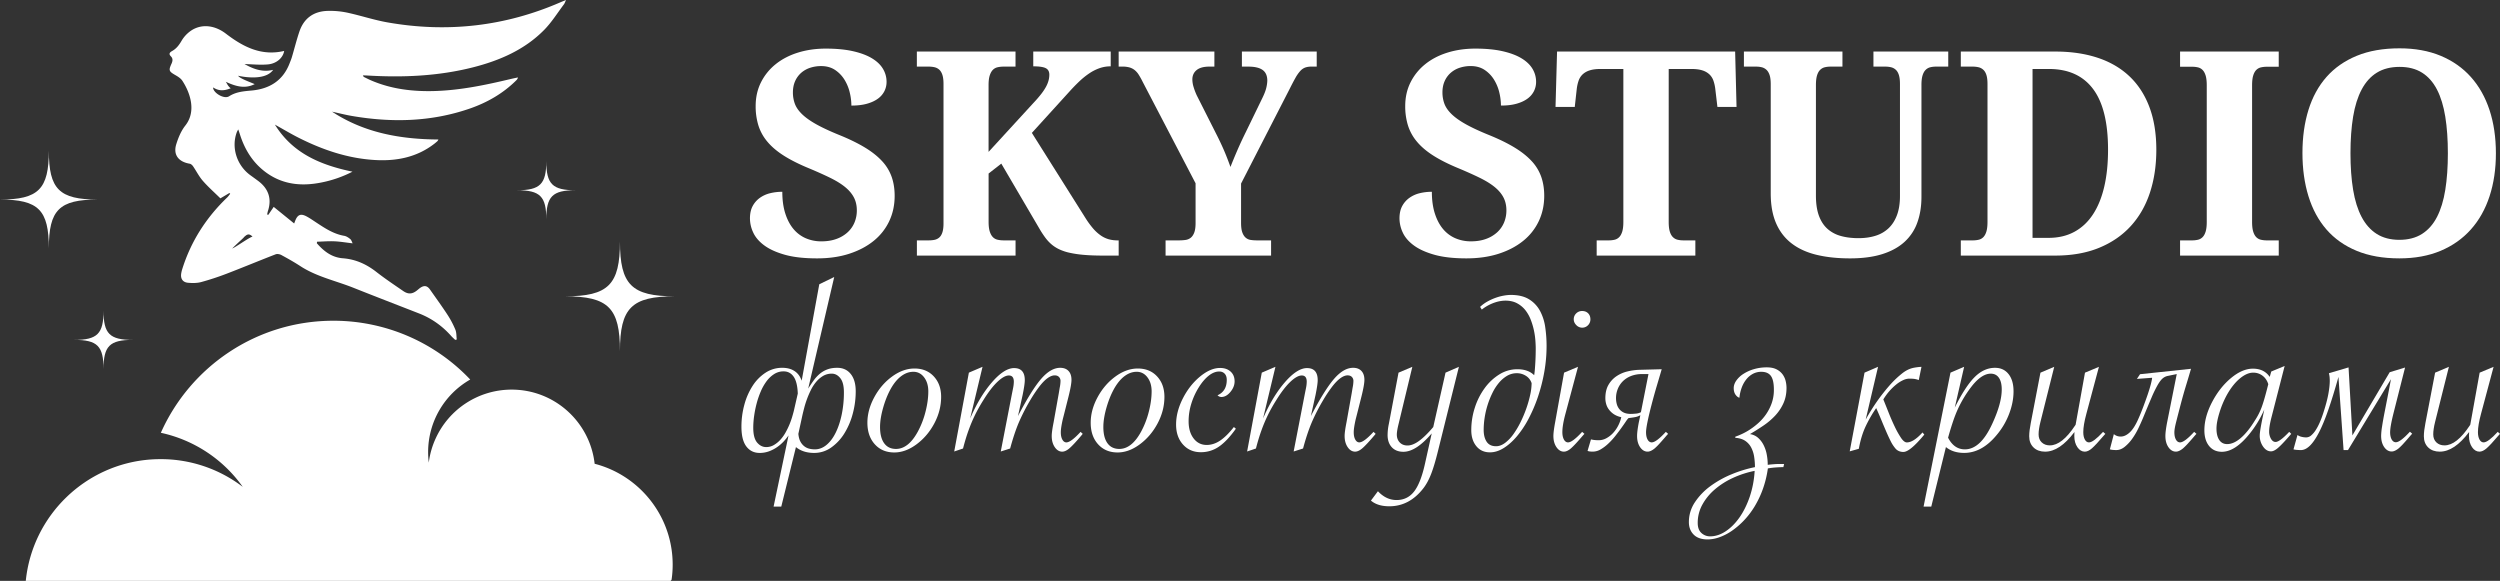 <svg xmlns="http://www.w3.org/2000/svg" viewBox="0 0 5954.58 1383.5"><rect x="0" y="0" width="5954.58" height="1383.5" fill="#333333" stroke="none"/><defs><style>.cls-1{fill:#fff;}</style></defs><title>logo all white</title><g id="Шар_2" data-name="Шар 2"><g id="Шар_1-2" data-name="Шар 1"><path class="cls-1" d="M232.7,475.3C141,475.3,116.34,500,116.34,591.64,116.34,500,91.68,475.3,0,475.3c91.68,0,116.34-24.68,116.34-116.36C116.34,450.62,141,475.3,232.7,475.3Z"/><path class="cls-1" d="M177.2,809.58c54.66,0,69.38-14.72,69.38-69.38,0,54.66,14.7,69.38,69.37,69.38-54.67,0-69.37,14.71-69.37,69.37C246.58,824.29,231.86,809.58,177.2,809.58Z"/><path class="cls-1" d="M1370.55,453.12c-54.67,0-69.36,14.73-69.36,69.4,0-54.67-14.72-69.4-69.4-69.4,54.68,0,69.4-14.72,69.4-69.38C1301.19,438.4,1315.88,453.12,1370.55,453.12Z"/><path class="cls-1" d="M1334.9,5.45Q1138.06,91,923.82,53.48c-32.58-5.66-64.22-16.35-96.64-23.34A198.56,198.56,0,0,0,781,25.94c-34.19.79-57.21,17.75-67.89,49.28-6.77,20-11.86,40.63-17.89,60.94-1.53,5.13-3.67,10.11-5.63,15.13-15.53,40.09-46.82,60.48-90.72,64.37-18.68,1.67-36.71,3.08-53.18,13.65-12.17,7.83-38.64-8.68-38.07-21.07,10.72,6.87,22.44,9.95,41.9,2-6.73-4.82-8.56-11.26-11.77-15.48,22.49,10.35,44.77,17.75,68.92,5.61-12.16-5.31-35.57-13.34-39.54-20,0,0,62.77,15.47,83.45-14-25.38,6.23-47.18-2-68.17-13.79,18.73.43,37.44,2.53,55.73.83,21.23-1.95,36.3-16.34,38.7-32.09C622.15,134.27,578.49,111.15,538,80.15c-25.11-19.22-55.7-24.2-81.25-8.28a75.91,75.91,0,0,0-24.32,25.34c-5.86,10-12.12,18.52-22.43,24.3-5.55,3.13-8.9,6.74-3,12.66,5.52,5.54,4.22,11.56,1.39,17.81-7.22,15.92-6,18.17,9.83,27.22,5.93,3.39,12.41,7.56,16,13,18.25,27.78,34.31,72.51,7.2,106.82-10.08,12.75-16.66,28.76-21.52,44.26-7.88,25.14,4.93,42.05,31.89,46.66,3,.5,6.14,3.36,7.91,5.92,7.89,11.45,14.12,24.17,23.21,34.64,12.57,14.46,27.18,27.33,42,41.93l21.41-12.67c.67.6,1.36,1.17,2,1.75-2.47,3.05-4.62,6.33-7.43,9.05C490.77,518.7,454.92,575,434.35,640.15a69,69,0,0,0-2.94,12.72c-1.32,11.5,4.3,19.53,16.45,20.63,10.37.93,21.52,1,31.35-1.68a640.39,640.39,0,0,0,61.65-20.31c38.77-14.89,77.09-30.86,115.85-45.85,3.64-1.4,9.69-.23,13.39,1.77,15.37,8.35,30.72,16.94,45.33,26.49,38.77,25.25,84.34,34.77,126.7,51.66,52,20.73,104.2,40.77,156.31,61.15,30.13,11.82,55.33,30,76.35,53.69,2.89,3.25,6.26,6.1,9.41,9.16l3.73-.93c-1-7.91-.42-16.43-3.41-23.65a220.39,220.39,0,0,0-19.13-36c-13.09-20.06-27.31-39.47-41.06-59.18-6.56-9.37-13.75-10.8-23.17-4.38-2.87,1.92-5.37,4.31-8.08,6.44-11.19,8.76-20.74,9.52-32.75,1.26-21.59-14.82-43.4-29.44-64-45.51-23.54-18.34-49.16-30.12-79.67-32.44-26.79-2-45.69-17.19-62-35.8.17-1.18.32-2.41.46-3.63,13.85-.4,27.71-1.61,41.47-1s27.68,3,43.38,4.86c-1.81-3.42-2.86-7.8-5.72-10.19-4.13-3.43-9.33-6.89-14.54-7.77-25.65-4.46-46.17-18.35-66.92-32-7.59-5-15.06-10.27-23.11-14.48-13-6.76-20.28-4-25.79,8.81-1,2.38-1.88,4.81-3.22,8.3-16.51-13.39-32.33-26.22-48.7-39.54-4.49,6.58-8.71,12.79-12.94,19l-2.78-.95c.67-2.86,1.14-5.8,2.07-8.59,9.29-28.44,1.46-52.64-23.14-71.09-6.13-4.6-12.36-9.08-18.59-13.57-32.81-23.7-46.26-66.63-32.31-103.24a66,66,0,0,1,3.2-6.05c1.63,4.78,2.73,7.78,3.67,10.81,11.6,37.15,31.2,69.48,64.42,93.06,39.58,28.05,84,31.83,130.22,22.48a279.62,279.62,0,0,0,73.73-25.69c-76.7-16-142.69-44-184.74-112.09,21.09,11.69,39.54,22.82,58.79,32.41C769.41,357.13,827.91,377,891.09,381c52.81,3.42,101.86-6.28,143.69-38.81,2.46-1.89,4.83-3.89,7.11-6,.72-.64,1.08-1.61,2.51-3.91-91.05-.57-177.2-16-253.53-66.3,15.74,3.43,31.34,7.46,47.18,10.18,95.32,16.38,189.31,14.06,280.64-17.48,42.15-14.56,79.82-36.34,111-67.37a12.94,12.94,0,0,0,4-6.89c-5.91,1.26-11.82,2.46-17.7,3.85-58.78,14-117.87,26.48-178.92,28.48-52.83,1.71-104.4-4.22-153.33-25.3-5.49-2.35-10.8-5.1-16.18-7.73-1.2-.58-2.24-1.5-3.23-4.2,3.52.1,7,.13,10.51.32,84.76,5.08,168.69,1.5,250.88-19.25,64.64-16.33,124.16-42.36,170.4-89.37,18-18.32,31.69-40.56,47.21-61.11C1345,7.88,1345.85,5,1348.15,0,1342.24,2.43,1338.53,3.88,1334.9,5.45ZM581.16,564.68c5.39-4.28,10.34-11,20.28-1.11-7.84,1.78-42.59,26.94-48.42,28.26C569.77,575.25,581.42,565.78,581.16,564.68Z"/><path class="cls-1" d="M1602.19,1344.9a246.24,246.24,0,0,1-2.59,35.84l-2.26,2.76H61.41c15.73-155.57,142-278.52,299-289.17,7.34-.5,14.74-.73,22.16-.73a321.13,321.13,0,0,1,195.6,66,322.88,322.88,0,0,0-195.06-128.78c70-157.24,227.66-266.88,410.91-266.88A448.24,448.24,0,0,1,1120,904a198.82,198.82,0,0,0-100.27,172.75,201.52,201.52,0,0,0,1.57,25.08,195.74,195.74,0,0,1,16.24-57.19A198.68,198.68,0,0,1,1218.68,928c101.36,0,185,75.84,197.33,173.83.11.93.24,1.86.33,2.79a246.3,246.3,0,0,1,42.64,15.32C1543.57,1159.5,1602.19,1245.36,1602.19,1344.9Z"/><path class="cls-1" d="M1607.21,705.78c-102.86,0-130.57,27.71-130.57,130.55,0-102.84-27.68-130.55-130.56-130.55,102.88,0,130.56-27.7,130.56-130.57C1476.64,678.08,1504.35,705.78,1607.21,705.78Z"/><path class="cls-1" d="M1945.8,615.41q-45.87,0-76.46-8.64t-49-22.28q-18.45-13.62-26.26-30.58a79.68,79.68,0,0,1-7.81-33.57q0-17.63,6.48-29.59A56.71,56.71,0,0,1,1810,471.14a70.82,70.82,0,0,1,24.6-11,122.07,122.07,0,0,1,28.75-3.33q0,29.27,7,51.36t19.28,36.9A78.87,78.87,0,0,0,1919,567.37a92.33,92.33,0,0,0,37.4,7.48q19.95,0,35.57-5.65a78.74,78.74,0,0,0,26.59-15.62,65.77,65.77,0,0,0,16.62-23.44,74.31,74.31,0,0,0,5.65-29.08q0-17.3-7-30.75t-21.11-24.94q-14.13-11.46-35.56-21.93t-50-22.44q-35.58-14.62-60-30.09t-39.39-33.41a112.24,112.24,0,0,1-21.44-38.89,154.56,154.56,0,0,1-6.48-45.87q0-31.25,12.63-56.51A129.1,129.1,0,0,1,1847.4,153q22.27-18,52.86-27.59t66.48-9.64q37.56,0,64.83,6.15t45,16.79q17.78,10.64,26.43,25.09a59.59,59.59,0,0,1,8.64,31.09,49.19,49.19,0,0,1-5.15,22.27,50,50,0,0,1-15.63,18q-10.47,7.65-26.26,12t-36.73,4.32a136.79,136.79,0,0,0-3.82-30.75,102.85,102.85,0,0,0-12.47-30.58,75.6,75.6,0,0,0-22.44-23.44q-13.8-9.3-33.41-9.31a83.5,83.5,0,0,0-25.93,4,60.67,60.67,0,0,0-21.44,12,56.93,56.93,0,0,0-14.46,19.78q-5.31,11.81-5.31,27.09a77.11,77.11,0,0,0,4.65,26.93q4.65,12.63,17.12,24.76t34.24,24.27q21.77,12.13,56.34,26.09,34.9,14.3,59.51,29.26t40.39,32.07a107.67,107.67,0,0,1,22.93,37.57q7.16,20.44,7.15,45.37,0,32.91-13,60.34a133.1,133.1,0,0,1-37.24,47q-24.27,19.6-58.34,30.58T1945.8,615.41Z"/><path class="cls-1" d="M2460.39,246.42q11-11.62,18.45-21.11a130.22,130.22,0,0,0,12-17.62,70.62,70.62,0,0,0,6.49-15.45,54.21,54.21,0,0,0,2-14.3q0-11.3-8.64-15.62T2461.05,158V122.76h184.5V158a80.14,80.14,0,0,0-26.43,4.32,107.31,107.31,0,0,0-24.43,12.3,180.17,180.17,0,0,0-23.61,18.95q-11.64,11-23.6,24.26l-89.75,98.73,126.65,201.12a209.39,209.39,0,0,0,19.11,26.42,98.15,98.15,0,0,0,18.45,16.79,64.13,64.13,0,0,0,18.95,9,78.68,78.68,0,0,0,20.94,2.66h2.66v36.23h-36.56q-25.93,0-45.54-1.66a257.41,257.41,0,0,1-34.41-5,117.17,117.17,0,0,1-25.43-8.48,83.1,83.1,0,0,1-18.62-12.13,98.65,98.65,0,0,1-14.46-15.79,232.67,232.67,0,0,1-12.79-19.45l-91.75-156.57-30.25,23.61v115q0,14.64,2.82,23.27t7.48,13.3a22.62,22.62,0,0,0,11.31,6.15,63.22,63.22,0,0,0,14,1.5h28.59v36.23h-235V572.53h28.59A66.62,66.62,0,0,0,2226,571.2a24.6,24.6,0,0,0,11.14-5.49q4.82-4.15,7.48-12.3t2.66-21.44V200.21q0-13.62-2.66-21.77T2237.17,166a25.18,25.18,0,0,0-11.14-5.82,58.93,58.93,0,0,0-13.63-1.5h-28.59v-35.9h235v35.9h-28.59a63.22,63.22,0,0,0-14,1.5,22.7,22.7,0,0,0-11.31,6.15q-4.65,4.65-7.48,13.3t-2.82,23.26v158.9Z"/><path class="cls-1" d="M2776.19,608.76V572.53h31.91a112.94,112.94,0,0,0,15.46-1,25.66,25.66,0,0,0,12.46-5.15q5.31-4.15,8.48-12.47t3.16-22.6V436.57l-126-241.67a183.55,183.55,0,0,0-9.47-17,44.7,44.7,0,0,0-9.81-11.13,35.91,35.91,0,0,0-12.13-6.15,60.59,60.59,0,0,0-16.79-2h-9v-35.9h228v35.9H2880.9q-20.61,0-30.75,8.31T2840,189.24a63.33,63.33,0,0,0,3.16,18.79,153.15,153.15,0,0,0,7.15,18.78l50.52,100.06q10.63,21.6,17.46,38.23t12.46,32.57q7-17.94,16.12-39.06t20.45-44l39.56-81.45q7.31-15,9.47-25.09a81.25,81.25,0,0,0,2.16-15.79q0-17.62-11.14-25.6t-33.74-8H2958v-35.9H3136.2v35.9h-13a41.89,41.89,0,0,0-14.79,2.33,30.64,30.64,0,0,0-11.63,8.31,89.16,89.16,0,0,0-11.31,16.29q-5.82,10.31-13.79,26.26L2956,437.23v93.08q0,15,3,23.27t8.14,12.63a23.58,23.58,0,0,0,12,5.32,103,103,0,0,0,14.79,1h33.58v36.23Z"/><path class="cls-1" d="M3492.88,615.41q-45.87,0-76.45-8.64t-49-22.28q-18.45-13.62-26.27-30.58a79.83,79.83,0,0,1-7.81-33.57q0-17.63,6.49-29.59a56.78,56.78,0,0,1,17.28-19.61,70.82,70.82,0,0,1,24.6-11,122.07,122.07,0,0,1,28.75-3.33q0,29.27,7,51.36t19.28,36.9a78.8,78.8,0,0,0,29.42,22.27,92.28,92.28,0,0,0,37.39,7.48q20,0,35.57-5.65a78.64,78.64,0,0,0,26.59-15.62,65.8,65.8,0,0,0,16.63-23.44,74.49,74.49,0,0,0,5.65-29.08q0-17.3-7-30.75t-21.11-24.94q-14.13-11.46-35.57-21.93t-50-22.44q-35.58-14.62-60-30.09t-39.39-33.41a112.27,112.27,0,0,1-21.45-38.89,154.56,154.56,0,0,1-6.48-45.87q0-31.25,12.63-56.51A129.13,129.13,0,0,1,3394.49,153q22.26-18,52.85-27.59t66.49-9.64q37.56,0,64.82,6.15t45,16.79q17.79,10.64,26.43,25.09a59.59,59.59,0,0,1,8.64,31.09,49.19,49.19,0,0,1-5.15,22.27,49.92,49.92,0,0,1-15.62,18q-10.47,7.65-26.26,12T3575,251.41a136.22,136.22,0,0,0-3.82-30.75,102.85,102.85,0,0,0-12.47-30.58,75.57,75.57,0,0,0-22.43-23.44q-13.8-9.3-33.41-9.31a83.5,83.5,0,0,0-25.93,4,60.59,60.59,0,0,0-21.44,12A56.68,56.68,0,0,0,3441,193.07q-5.33,11.81-5.32,27.09a77.34,77.34,0,0,0,4.65,26.93q4.65,12.63,17.12,24.76t34.24,24.27q21.77,12.13,56.35,26.09,34.91,14.3,59.5,29.26T3648,383.54a107.7,107.7,0,0,1,22.94,37.57q7.14,20.44,7.14,45.37,0,32.91-13,60.34a133.07,133.07,0,0,1-37.23,47q-24.27,19.6-58.34,30.58T3492.88,615.41Z"/><path class="cls-1" d="M3974.56,528.31q0,14.64,2.66,23.27t7.48,13.3a23.55,23.55,0,0,0,11.14,6.15,58.81,58.81,0,0,0,13.63,1.5h28.58v36.23H3803V572.53h28.59a60.42,60.42,0,0,0,14-1.5,22.57,22.57,0,0,0,11-6.15q4.65-4.65,7.32-13.3t2.65-23.27v-364H3812q-15.3,0-25.6,3.33a43.36,43.36,0,0,0-16.79,9.47,37.86,37.86,0,0,0-9.64,15.13,94.24,94.24,0,0,0-4.48,20.27l-4.66,42.22H3705l3.66-132h424.16l3.33,132h-45.54l-5-42.22a94.23,94.23,0,0,0-4.49-20.27,37.86,37.86,0,0,0-9.64-15.13,43.32,43.32,0,0,0-16.78-9.47q-10.32-3.31-25.6-3.33h-54.52Z"/><path class="cls-1" d="M4640.4,158.66h-29.25a57.37,57.37,0,0,0-13.3,1.5,23.68,23.68,0,0,0-11.14,6.15q-4.81,4.65-7.48,13.3t-2.65,23.26V468.48q0,34.25-9.81,61.5a113.59,113.59,0,0,1-30.58,46.2q-20.79,18.95-53,29.09t-76.79,10.14q-44.55,0-79.62-8.48t-59.34-27.09q-24.27-18.62-37.06-48t-12.8-71.3V200.21q0-13.62-2.82-21.77T4207.09,166a25.18,25.18,0,0,0-11-5.82,55.3,55.3,0,0,0-13.13-1.5h-29.25v-35.9h234.69v35.9h-28.59a57.37,57.37,0,0,0-13.3,1.5,23.68,23.68,0,0,0-11.14,6.15q-4.82,4.65-7.47,13.3t-2.67,23.26v263q0,28.59,7.15,48t20.45,31.25a78.85,78.85,0,0,0,31.91,16.95q18.61,5.16,41.88,5.16,22.61,0,40.89-5.82a78.39,78.39,0,0,0,31.08-18.12Q4511.41,531,4518.4,512t7-44.87V200.21q0-13.62-2.66-21.77T4515.24,166a25.15,25.15,0,0,0-11.13-5.82,57.49,57.49,0,0,0-13.3-1.5h-28.59v-35.9H4640.4Z"/><path class="cls-1" d="M5136,356.78q0,55.86-15.29,102.22T5075,538.62q-30.42,33.24-75.46,51.69T4895,608.76H4670.32V572.53h28.59a60.54,60.54,0,0,0,14-1.5,22.66,22.66,0,0,0,11-6.15q4.65-4.65,7.31-13.3t2.66-23.27V200.21q0-13.62-2.66-21.77T4723.67,166a25.13,25.13,0,0,0-11.14-5.82,58.84,58.84,0,0,0-13.62-1.5h-28.59v-35.9H4895q56.52,0,101.23,14.79t75.79,44.22q31.08,29.41,47.53,73.29T5136,356.78Zm-115,0q0-97.39-35.73-144.93t-105.22-47.54h-38.89V566.54h38.23q34.91,0,61.5-14.46t44.38-41.72q17.78-27.25,26.76-66T5021,356.78Z"/><path class="cls-1" d="M5192.55,608.76V572.53h28.59a60.48,60.48,0,0,0,14-1.5,22.61,22.61,0,0,0,11-6.15q4.65-4.65,7.31-13.3t2.66-23.27V203.21q0-14.62-2.66-23.27t-7.31-13.3a22.69,22.69,0,0,0-11-6.15,60.48,60.48,0,0,0-14-1.5h-28.59V122.76h235V159H5399a61,61,0,0,0-13.79,1.5,22.68,22.68,0,0,0-11.14,6.15q-4.67,4.67-7.31,13.3t-2.66,23.27v325.1q0,14.64,2.66,23.27t7.31,13.3a22.61,22.61,0,0,0,11.14,6.15,61,61,0,0,0,13.79,1.5h28.59v36.23Z"/><path class="cls-1" d="M5944.82,365.1q0,56.17-15.13,102.38t-44.54,79.12q-29.43,32.91-72.14,50.86t-98.23,17.95q-58.17,0-101.55-17.95t-72-50.86q-28.59-32.91-42.88-79.29t-14.3-102.88q0-56.51,14.3-102.55t43-78.62q28.76-32.56,72.14-50.36t101.89-17.78q55.17,0,97.89,17.78t72,50.53q29.25,32.74,44.38,78.78T5944.82,365.1Zm-346.39,0q0,48.86,6.32,87.09T5625,516.85q14,26.42,36.06,40.38t53.69,14q31.92,0,54-14t35.73-40.38q13.64-26.43,19.78-64.66t6.15-87.09q0-48.87-6.15-87.1t-19.78-64.65q-13.64-26.43-35.56-40.23t-53.52-13.79q-31.92,0-54.19,13.79T5625,213.35q-14,26.42-20.28,64.65T5598.43,365.1Z"/><path class="cls-1" d="M1951.39,677.06l35.6-17.29-62,265.77q6.43-10.17,13-19.32a88.13,88.13,0,0,1,14.41-15.76,61.64,61.64,0,0,1,18-10.51q10.17-3.9,23.73-3.9,20.34,0,32.2,14.75T2038.18,932a205.43,205.43,0,0,1-7.12,53.57,171.55,171.55,0,0,1-20.17,47.12,114.41,114.41,0,0,1-31.36,33.39,69.21,69.21,0,0,1-40.34,12.71q-26.45,0-43.39-13.9l-34.92,141.7h-18.3l35.59-169.5a128.53,128.53,0,0,1-11,13.73,95.1,95.1,0,0,1-15.42,13.56,86.47,86.47,0,0,1-19.49,10.34,63.81,63.81,0,0,1-22.89,4.07q-20,0-31.69-15.42T1766,1016.4a198,198,0,0,1,7-52.72,158.31,158.31,0,0,1,19.66-44.75,105,105,0,0,1,30.68-31.18,71.74,71.74,0,0,1,40-11.7q17.3,0,29.16,7.8t16.95,23ZM1900.2,937.41q-1-27.46-9.83-40.17t-24.07-12.71a41,41,0,0,0-22.37,6.44,68.15,68.15,0,0,0-18.14,17.12,118.74,118.74,0,0,0-13.89,24.57,204.57,204.57,0,0,0-9.83,28.82,251.76,251.76,0,0,0-5.94,29.83,205.41,205.41,0,0,0-2,27.46q0,24.4,9.15,35.25t21.7,10.85a35.92,35.92,0,0,0,18.3-4.91,65,65,0,0,0,15.43-12.55,93.69,93.69,0,0,0,12.37-17.29,175.9,175.9,0,0,0,9.32-19.15,183.31,183.31,0,0,0,6.44-18.14q2.55-8.64,3.9-14.06Zm1.36,95.93q1,10.86,4.58,17.8a34.7,34.7,0,0,0,9,11.36,31.13,31.13,0,0,0,12,6.1,55.12,55.12,0,0,0,13.73,1.69q14.92,0,27.63-10.5t21.87-29q9.15-18.46,14.4-43.22a255.52,255.52,0,0,0,5.26-53.22q0-23.05-8.65-33.73T1981.22,890a39.9,39.9,0,0,0-20.51,5.25,64.53,64.53,0,0,0-16.27,13.73,93.6,93.6,0,0,0-12.71,19.33,215.63,215.63,0,0,0-9.49,21.86,222.69,222.69,0,0,0-6.78,21.53c-1.81,7-3.28,13-4.41,18Z"/><path class="cls-1" d="M2066,1006.9q0-30.51,16.44-60.85T2125,896.73q26.1-19,53.22-19,28.47,0,45.93,18.81t17.46,48.65q0,32.53-16.1,63t-42.38,50q-26.27,19.5-53.05,19.49-28.82,0-46.44-19.49T2066,1006.9Zm145.09-74.58q0-20.34-10-33.56t-25.59-13.22q-14.23,0-27.29,9.16t-23.9,26.78q-12.21,20.34-20.17,47.46t-8,48.13q0,25.09,9.83,38.65t28.14,13.56q29.49,0,51.87-41a204.71,204.71,0,0,0,18.3-47.12Q2211.06,955,2211.06,932.32Z"/><path class="cls-1" d="M2406,1068.26l-22.37,7.12,26.78-138,2.37-11.87a83,83,0,0,0,2-16.27q0-14.91-11.87-14.91-11.17,0-27.12,15.08T2342.25,953a384.19,384.19,0,0,0-19.83,35.26,364.12,364.12,0,0,0-15.25,36.1q-7,19.16-13.39,43.9l-21,7.12,34.92-187.8,32.54-13.9-29.49,123.05q22.71-52.53,52-86.27t52.72-33.73q25.42,0,25.42,28.81,0,9.84-5.08,34.92L2424.63,991q32.88-63,55.59-89t45.09-25.93q12.54,0,19.66,7.46t7.12,21.36q0,11.18-6.78,38.64l-10.51,41.7-3.39,13.22q-4.74,21-4.74,31.19,0,10.85,3.73,17.45t9.49,6.61q10.84,0,33.9-25.08l5.08,4.74-3,3.73q-19.32,22.73-28.64,30.68t-17.12,8q-10.51,0-17.8-10.68t-7.29-26.61q0-9.83,4.41-32.2l12.54-70.18,2-12.2a87.22,87.22,0,0,0,2-16.27,13.32,13.32,0,0,0-3.73-9.83q-3.74-3.74-10.17-3.73-7.46,0-16.44,6.27t-19.15,19.15a322.73,322.73,0,0,0-22.72,33.9,459.48,459.48,0,0,0-27.46,53.73Q2415.82,1032,2406,1068.26Z"/><path class="cls-1" d="M2597.86,1006.9q0-30.51,16.44-60.85t42.54-49.32q26.1-19,53.22-19,28.49,0,45.94,18.81t17.46,48.65q0,32.53-16.11,63t-42.37,50q-26.28,19.5-53.05,19.49-28.83,0-46.45-19.49T2597.86,1006.9ZM2743,932.32q0-20.34-10-33.56t-25.59-13.22q-14.23,0-27.29,9.16t-23.9,26.78Q2644,941.82,2636,968.94t-8,48.13q0,25.09,9.83,38.65t28.13,13.56q29.51,0,51.87-41a205.18,205.18,0,0,0,18.31-47.12Q2742.93,955,2743,932.32Z"/><path class="cls-1" d="M2943.63,1021.14q-20.68,29.16-40.17,42.54a74.65,74.65,0,0,1-43.22,13.39q-26.11,0-42.55-18.3t-16.44-47.46q0-30.51,15.93-62t40.85-52.2q24.91-20.67,48-20.68,15.59,0,25.09,8.64t9.49,23.23q0,13.22-10,25.25t-21.53,12a12.64,12.64,0,0,1-9.15-4.06q22-9.84,22-36.61,0-9.5-4.91-14.75T2904,884.86q-12.55,0-25.26,10.17t-23.9,28.31A165.2,165.2,0,0,0,2837.36,962a140.94,140.94,0,0,0-6.28,41.52q0,25.1,11.87,40.68t31.19,15.6q16.61,0,32.2-10.51t32.54-32.21Z"/><path class="cls-1" d="M3103.64,1068.26l-22.38,7.12,26.78-138,2.38-11.87a83.64,83.64,0,0,0,2-16.27q0-14.91-11.86-14.91-11.19,0-27.12,15.08T3039.91,953a382,382,0,0,0-19.84,35.26,364.12,364.12,0,0,0-15.25,36.1q-7,19.16-13.39,43.9l-21,7.12,34.92-187.8,32.54-13.9-29.49,123.05q22.71-52.53,52-86.27t52.72-33.73q25.42,0,25.42,28.81,0,9.84-5.08,34.92L3122.28,991q32.88-63,55.6-89T3223,876.05q12.54,0,19.66,7.46t7.12,21.36q0,11.18-6.78,38.64l-10.51,41.7-3.39,13.22q-4.74,21-4.74,31.19,0,10.85,3.73,17.45t9.49,6.61q10.85,0,33.9-25.08l5.08,4.74-3.05,3.73q-19.32,22.73-28.64,30.68t-17.12,8q-10.52,0-17.8-10.68t-7.29-26.61q0-9.83,4.41-32.2l12.54-70.18,2-12.2a87.92,87.92,0,0,0,2-16.27,13.28,13.28,0,0,0-3.73-9.83q-3.73-3.74-10.17-3.73-7.45,0-16.44,6.27t-19.15,19.15a322.73,322.73,0,0,0-22.72,33.9,457.75,457.75,0,0,0-27.45,53.73Q3113.46,1032,3103.64,1068.26Z"/><path class="cls-1" d="M3265.34,1192.33,3282,1170q19.66,21,44.41,21,26.1,0,42-20.68t26.1-67.8l15.6-70.17q-37.31,43.73-67.46,43.73-17.64,0-27.63-10.85t-10-29.15a131.75,131.75,0,0,1,3.05-26.78l23-121.7,32.88-13.9-32.88,136.61Q3327,1026.91,3327,1035q0,11.54,6.95,18.81t18.48,7.29q12.54,0,27.63-11t33.73-33L3443,887.58l31.87-13.9L3425.34,1073q-8.82,35.92-16.78,56.27t-18.47,33.9q-33.23,42.71-81,42.71Q3281.27,1205.89,3265.34,1192.33Z"/><path class="cls-1" d="M3548.74,1077.41q-20.34,0-32.38-14.74t-12-38.14A172.68,172.68,0,0,1,3512.8,971a163.1,163.1,0,0,1,23.39-46.44,124.53,124.53,0,0,1,34.92-32.72,80.43,80.43,0,0,1,43-12.37q25.77,0,40,14.24,1-5.76,1.7-14.41t1.19-17.8q.49-9.15.67-17.62t.17-13.9q0-7.8-.84-19.33a181.45,181.45,0,0,0-3.56-24.23,162.3,162.3,0,0,0-7.63-25.26A87.13,87.13,0,0,0,3633,738.59a62.93,62.93,0,0,0-19.66-16.27q-11.7-6.27-28-6.27a79.31,79.31,0,0,0-10,.84,82.25,82.25,0,0,0-13.73,3.22,106.15,106.15,0,0,0-15.77,6.61,99.92,99.92,0,0,0-16.44,10.68l-4.06-6.44A84.25,84.25,0,0,1,3543,718.08a131.4,131.4,0,0,1,20-9,115.37,115.37,0,0,1,19.5-5.09,99.87,99.87,0,0,1,15.76-1.53q26.78,0,43.56,10.34a72.49,72.49,0,0,1,26.1,27.46,116.28,116.28,0,0,1,12.55,39,308.8,308.8,0,0,1,3.22,44.91,353.31,353.31,0,0,1-5.43,61.53,404.92,404.92,0,0,1-14.91,58.82,356.29,356.29,0,0,1-22.38,52.54,234.56,234.56,0,0,1-28,42.21q-15.09,17.79-31.53,28T3548.74,1077.41Zm99.32-164.75a32.23,32.23,0,0,0-13.56-17.46,39.55,39.55,0,0,0-21.69-6.27,45.12,45.12,0,0,0-23,6.1,74.85,74.85,0,0,0-19.33,16.45,115.93,115.93,0,0,0-15.59,24.06,205,205,0,0,0-11.53,28.65,200.93,200.93,0,0,0-7.12,30.34,193.44,193.44,0,0,0-2.37,29.32q0,17.64,7.12,28.31t22.37,10.68q10.84,0,21.53-8a94,94,0,0,0,20-21,206.41,206.41,0,0,0,17.29-29.32,289.74,289.74,0,0,0,13.73-33,268.89,268.89,0,0,0,9-32.21A132.74,132.74,0,0,0,3648.06,912.66Z"/><path class="cls-1" d="M3758.57,873.68l-29.83,111.53q-7.45,27.45-7.46,44.07,0,10.85,3.73,17.62c2.49,4.53,5.77,6.78,9.83,6.78q10.51,0,33.57-25.08l5.42,4.74-3.39,3.73q-19.32,22.73-28.48,30.68t-16.95,8q-10.5,0-17.79-10.68t-7.29-26.61q0-10.17,4.07-32.2l21.35-118.65Zm9.84-132.89q8.81,0,14.23,5.43t5.43,14.23a19.34,19.34,0,0,1-5.77,14.24,18.89,18.89,0,0,1-13.89,5.76,19.11,19.11,0,0,1-13.9-6.1q-6.11-6.11-6.11-13.9a18.94,18.94,0,0,1,5.77-13.9A19.33,19.33,0,0,1,3768.41,740.79Z"/><path class="cls-1" d="M3957.9,879.44q-5.42,18.64-11.69,39.66t-12.71,45.77q-12.9,49.83-12.89,64.75,0,10.85,3.73,17.45t9.83,6.61q10.51,0,33.56-25.08l5.43,4.74-3.39,3.73q-9.84,11.54-16.78,19.16a142.54,142.54,0,0,1-11.7,11.69q-9.49,7.8-16.95,7.8-10.5,0-17.79-10.51t-7.29-26.78q0-10.85,4.07-32.2l3.72-17.29a39.84,39.84,0,0,1-13.39,4.74c-5.08.91-9.89,1.59-14.4,2q-2.39,1.69-6.78,8.3t-10.85,15.59q-6.45,9-14.24,18.82a170.67,170.67,0,0,1-16.61,18.14,99.09,99.09,0,0,1-18.14,13.72,37,37,0,0,1-18.81,5.43,62.08,62.08,0,0,1-6.95-.34,23.9,23.9,0,0,1-5.59-1.36l8.13-27.46a54.51,54.51,0,0,0,8.48,1.53,88.6,88.6,0,0,0,9.49.51,38.71,38.71,0,0,0,18.64-4.75,61.82,61.82,0,0,0,15.94-12.37,77.73,77.73,0,0,0,12.2-17.46,85,85,0,0,0,7.46-20.34,50.18,50.18,0,0,1-18-7.29A48.08,48.08,0,0,1,3832,975.21a39.65,39.65,0,0,1-6.44-13.22,51.34,51.34,0,0,1-1.87-13.39q0-19,7.29-31.7a61.85,61.85,0,0,1,19-20.68,79.93,79.93,0,0,1,26.44-11.53A139.48,139.48,0,0,1,3906,880.8ZM3926.38,891h-15.26a70.38,70.38,0,0,0-26.61,4.74A56.77,56.77,0,0,0,3865,908.42a54.63,54.63,0,0,0-11.87,18.31,58.35,58.35,0,0,0-4.06,21.53,53.48,53.48,0,0,0,1.86,14.23,32.58,32.58,0,0,0,6.1,12,29.52,29.52,0,0,0,10.85,8.3q6.61,3.06,16.44,3.06,4.41,0,11.87-.68a30,30,0,0,0,12.2-3.39Z"/><path class="cls-1" d="M4129.43,924.53q0-9.15,6.11-18a60.09,60.09,0,0,1,16.61-15.76,95.79,95.79,0,0,1,24.91-11.36,107.07,107.07,0,0,1,31.36-4.41q13.89,0,23.05,4.75a40.32,40.32,0,0,1,14.41,12,44.57,44.57,0,0,1,7.29,15.94,70.85,70.85,0,0,1,2,16.1q0,20.68-7.46,36.95a109,109,0,0,1-19.66,29.32,164.19,164.19,0,0,1-28,23.73q-15.77,10.68-32,20.17a37,37,0,0,1,19.15,8.65,57.27,57.27,0,0,1,13.22,17.12,82.47,82.47,0,0,1,7.63,22.54,132.14,132.14,0,0,1,2.37,24.92q4.41-.69,8.31-1c2.59-.23,5.37-.46,8.31-.68s6.15-.34,9.66-.34h12.71l-1.7,7.46q-6.78,0-16.95.68a193,193,0,0,0-20,2.37,244.76,244.76,0,0,1-12,49.32,229.65,229.65,0,0,1-19.83,41.7,193.51,193.51,0,0,1-25.6,33.39,183.3,183.3,0,0,1-28.81,24.58,126,126,0,0,1-29.49,15.08,85,85,0,0,1-27.63,5.09q-22,0-33.39-11.53t-11.36-29.83a84.22,84.22,0,0,1,14.24-47.12,150.55,150.55,0,0,1,37-38.47,236,236,0,0,1,50.68-28.31,295.05,295.05,0,0,1,55.42-16.95,161.8,161.8,0,0,0-1.86-24.41,70.84,70.84,0,0,0-6.95-22,43.39,43.39,0,0,0-14.24-16.11q-9.15-6.25-23.73-7.28v-2.72a162.55,162.55,0,0,0,15.43-6.27,150.14,150.14,0,0,0,19.49-10.84,165.42,165.42,0,0,0,20.34-15.77,117.43,117.43,0,0,0,18.31-21A112.11,112.11,0,0,0,4220,960a94.63,94.63,0,0,0,5.08-31.69q0-23.06-7.12-32.89t-22.71-9.83a42,42,0,0,0-19.66,4.58,50.55,50.55,0,0,0-15.6,12.71,69.23,69.23,0,0,0-11.18,19.49,94.9,94.9,0,0,0-5.77,24.92q-4.74-1-9.15-7T4129.43,924.53Zm49.84,197a230.63,230.63,0,0,0-51.7,16.78,183.11,183.11,0,0,0-43.22,27.46,130.4,130.4,0,0,0-29.66,36.27,89.41,89.41,0,0,0-11,43.57q0,15.93,8.81,23.89a29.87,29.87,0,0,0,20.68,8q18.65,0,36.78-11.86t32.89-32.72q14.74-20.85,24.57-49.32A232.74,232.74,0,0,0,4179.27,1121.48Z"/><path class="cls-1" d="M4441,887.58l32.21-13.9-29.5,125.76q8.47-15.26,17.8-29.66t19-27.12q9.68-12.7,19-23.39a233.8,233.8,0,0,1,17.8-18.47q7.78-7.12,14.06-12a72.81,72.81,0,0,1,12.88-8.13,58.73,58.73,0,0,1,14.24-4.75,139,139,0,0,1,18.14-2.2l-6.44,31.52a52,52,0,0,0-13.22-3.05c-3.62-.22-6.78-.34-9.49-.34a35.85,35.85,0,0,0-14.41,3.56,77,77,0,0,0-16.27,10.17,130.49,130.49,0,0,0-16.28,15.6,138.43,138.43,0,0,0-14.74,20.17q5.41,13.22,12.37,30.85t14.58,33.56a210.37,210.37,0,0,0,15.08,27q7.45,11,13.9,11,14.91,0,34.58-20.67l2.71-3.06,4.41,5.09q-34.24,41.36-49.83,41.36a28,28,0,0,1-10.51-2,22.52,22.52,0,0,1-9.16-7.12,84.2,84.2,0,0,1-10.84-17q-5.09-10.17-10.51-22.71T4481.31,1001q-5.76-14.06-12.54-29a299.86,299.86,0,0,0-24.24,41.69q-11.35,23.4-17.12,55.26l-21.69,6.1Z"/><path class="cls-1" d="M4581.65,1206.57l64.07-319,32.55-13.9L4655.89,971q25.09-50.51,47.29-72.72t48.65-22.2q20.34,0,32.2,14.92t11.87,41q0,26.44-10.68,54.24a173.12,173.12,0,0,1-30,50.51q-34.92,42-76.95,42-26.44,0-43.39-13.9L4600,1206.57ZM4640,1042.5q14.23,27.8,40,27.79,37.29,0,65.09-60.68,22.71-48.81,22.71-82,0-18-6.78-27.8T4741.66,890q-20.34,0-42.71,26.78a277.32,277.32,0,0,0-36.28,59q-5.76,12.88-10.67,27.45t-9.33,29.84Z"/><path class="cls-1" d="M4892.85,873.68,4860,1004.87q-4.41,17.63-4.41,29.83,0,11.86,7.46,19t19.32,7.12q28.82,0,60-47.12l1.36-2q.68-3.39,1-5.42l21.35-118.65,33.23-13.9-29.84,111.53q-7.46,27.45-7.45,44.07,0,10.85,3.73,17.62c2.48,4.53,5.76,6.78,9.83,6.78q10.5,0,33.56-25.08l5.42,4.74-3.39,3.73q-19.32,22.73-28.48,30.68t-16.94,8q-10.52,0-17.8-10.68t-7.29-26.61q0-5.09.34-9.49-35.27,46.77-69.83,46.78-17.3,0-27.63-10t-10.34-26.61q0-12.88,3.73-31.53l23.05-120Z"/><path class="cls-1" d="M5218.63,878.42q-5.43,18.66-12,40.17t-13.05,46.28q-6.45,24.75-10.51,40.85t-4.07,23.9q0,10.85,3.73,17.45t9.83,6.61q10.51,0,33.56-25.08l5.43,4.74-3.39,3.73q-9.84,11.54-16.78,19.16a142.54,142.54,0,0,1-11.7,11.69q-9.49,7.8-17,7.8-10.51,0-17.79-10.51t-7.29-26.78q0-10.85,4.07-32.2l23-115.26-21.36,4.4a26.76,26.76,0,0,0-12.2,5.94q-5.43,4.58-11.87,15.59a289.08,289.08,0,0,0-14.75,30.34q-8.31,19.32-20.84,49.83-4.41,10.51-10.68,23.56a164.24,164.24,0,0,1-14.41,24.41,96.6,96.6,0,0,1-17.8,19.15q-9.66,7.8-20.17,7.8c-2.25,0-4.74-.11-7.45-.34a42.5,42.5,0,0,1-7.8-1.36l9.49-36.27a24.72,24.72,0,0,0,16.61,5.77q10.5,0,21.19-9.84t20.51-32.2q5.76-12.88,11.52-28.14t10.51-29.15q4.74-13.89,7.63-24.92t3.22-15.76l-36.27,2.71,7.45-11.18Z"/><path class="cls-1" d="M5441.68,871.64l-31.86,124.08q-5.08,20.34-5.09,31.86a34,34,0,0,0,4.41,17.63q4.41,7.45,10.85,7.46,9.83,0,32.54-24.07l4.75,4.74-3.73,4.41q-18,20.68-27.63,29t-16.78,8.31q-10.85,0-18.81-11.36a44.49,44.49,0,0,1-8-26.27q0-10.85,8.14-49.15l2.71-12.88a251.79,251.79,0,0,1-33.56,55.93q-35.26,44.75-67.46,44.75-19.32,0-30.51-13.9t-11.19-37.29q0-31.86,18.14-66.78t45.08-57.46q27-22.54,52.38-22.55,26.77,0,40,19.67l3.73-12.89Zm-39,43.39q-4.06-12.87-13.73-20.17a35.94,35.94,0,0,0-22.2-7.28q-14.93,0-31.53,13.73t-30.51,38.13a221.76,221.76,0,0,0-18.14,42.72q-7.29,23.39-7.28,38.64,0,17.29,6.61,27.12t18.81,9.83q15.59,0,32.54-14.57t33.56-41.7a156.84,156.84,0,0,0,15.94-31.19q5.76-15.59,12.88-43.39Z"/><path class="cls-1" d="M5691.86,886.56l36.61-11.19-26.78,105.77q-5.08,20-6.95,31.36a115.45,115.45,0,0,0-1.86,16.78q0,10.85,3.73,17.45t9.83,6.62q10.5,0,33.56-25.09l5.42,4.75-3.39,3.72q-9.82,11.54-16.78,19.16a141.11,141.11,0,0,1-11.69,11.69q-9.5,7.8-17,7.8-10.51,0-17.8-10.51t-7.29-26.78a156.51,156.51,0,0,1,2.21-22.2q2.19-14.42,5.76-32.72t7.63-39q4.06-20.67,7.79-41L5592.54,1072H5582l-12.21-174.24q-12.89,46.1-24.4,79.15T5522.87,1031q-11,21-21.52,31t-21,10q-3.39,0-8.65-.34a45.22,45.22,0,0,1-9-1.36l9.49-34.23a24.6,24.6,0,0,0,9.33,4.23,45.42,45.42,0,0,0,11.35,1.53,18.27,18.27,0,0,0,12-4.75,57.54,57.54,0,0,0,10.68-12.54,126.94,126.94,0,0,0,9.66-18.3q4.58-10.51,8.3-22,8.82-27.12,12.21-45.76t3.39-31.53c0-2.48-.12-5.2-.34-8.14a61,61,0,0,0-1.7-9.83l46.78-13.9,9.16,162Z"/><path class="cls-1" d="M5832.88,873.68,5800,1004.87q-4.41,17.63-4.41,29.83,0,11.86,7.46,19t19.33,7.12q28.8,0,60-47.12l1.35-2q.68-3.39,1-5.42l21.36-118.65,33.22-13.9L5909.5,985.21q-7.47,27.45-7.46,44.07,0,10.85,3.73,17.62c2.48,4.53,5.76,6.78,9.83,6.78q10.5,0,33.56-25.08l5.42,4.74-3.39,3.73q-19.32,22.73-28.47,30.68t-16.95,8q-10.52,0-17.8-10.68t-7.29-26.61q0-5.09.34-9.49-35.27,46.77-69.83,46.78-17.29,0-27.63-10t-10.34-26.61q0-12.88,3.73-31.53l23.05-120Z"/></g></g></svg>